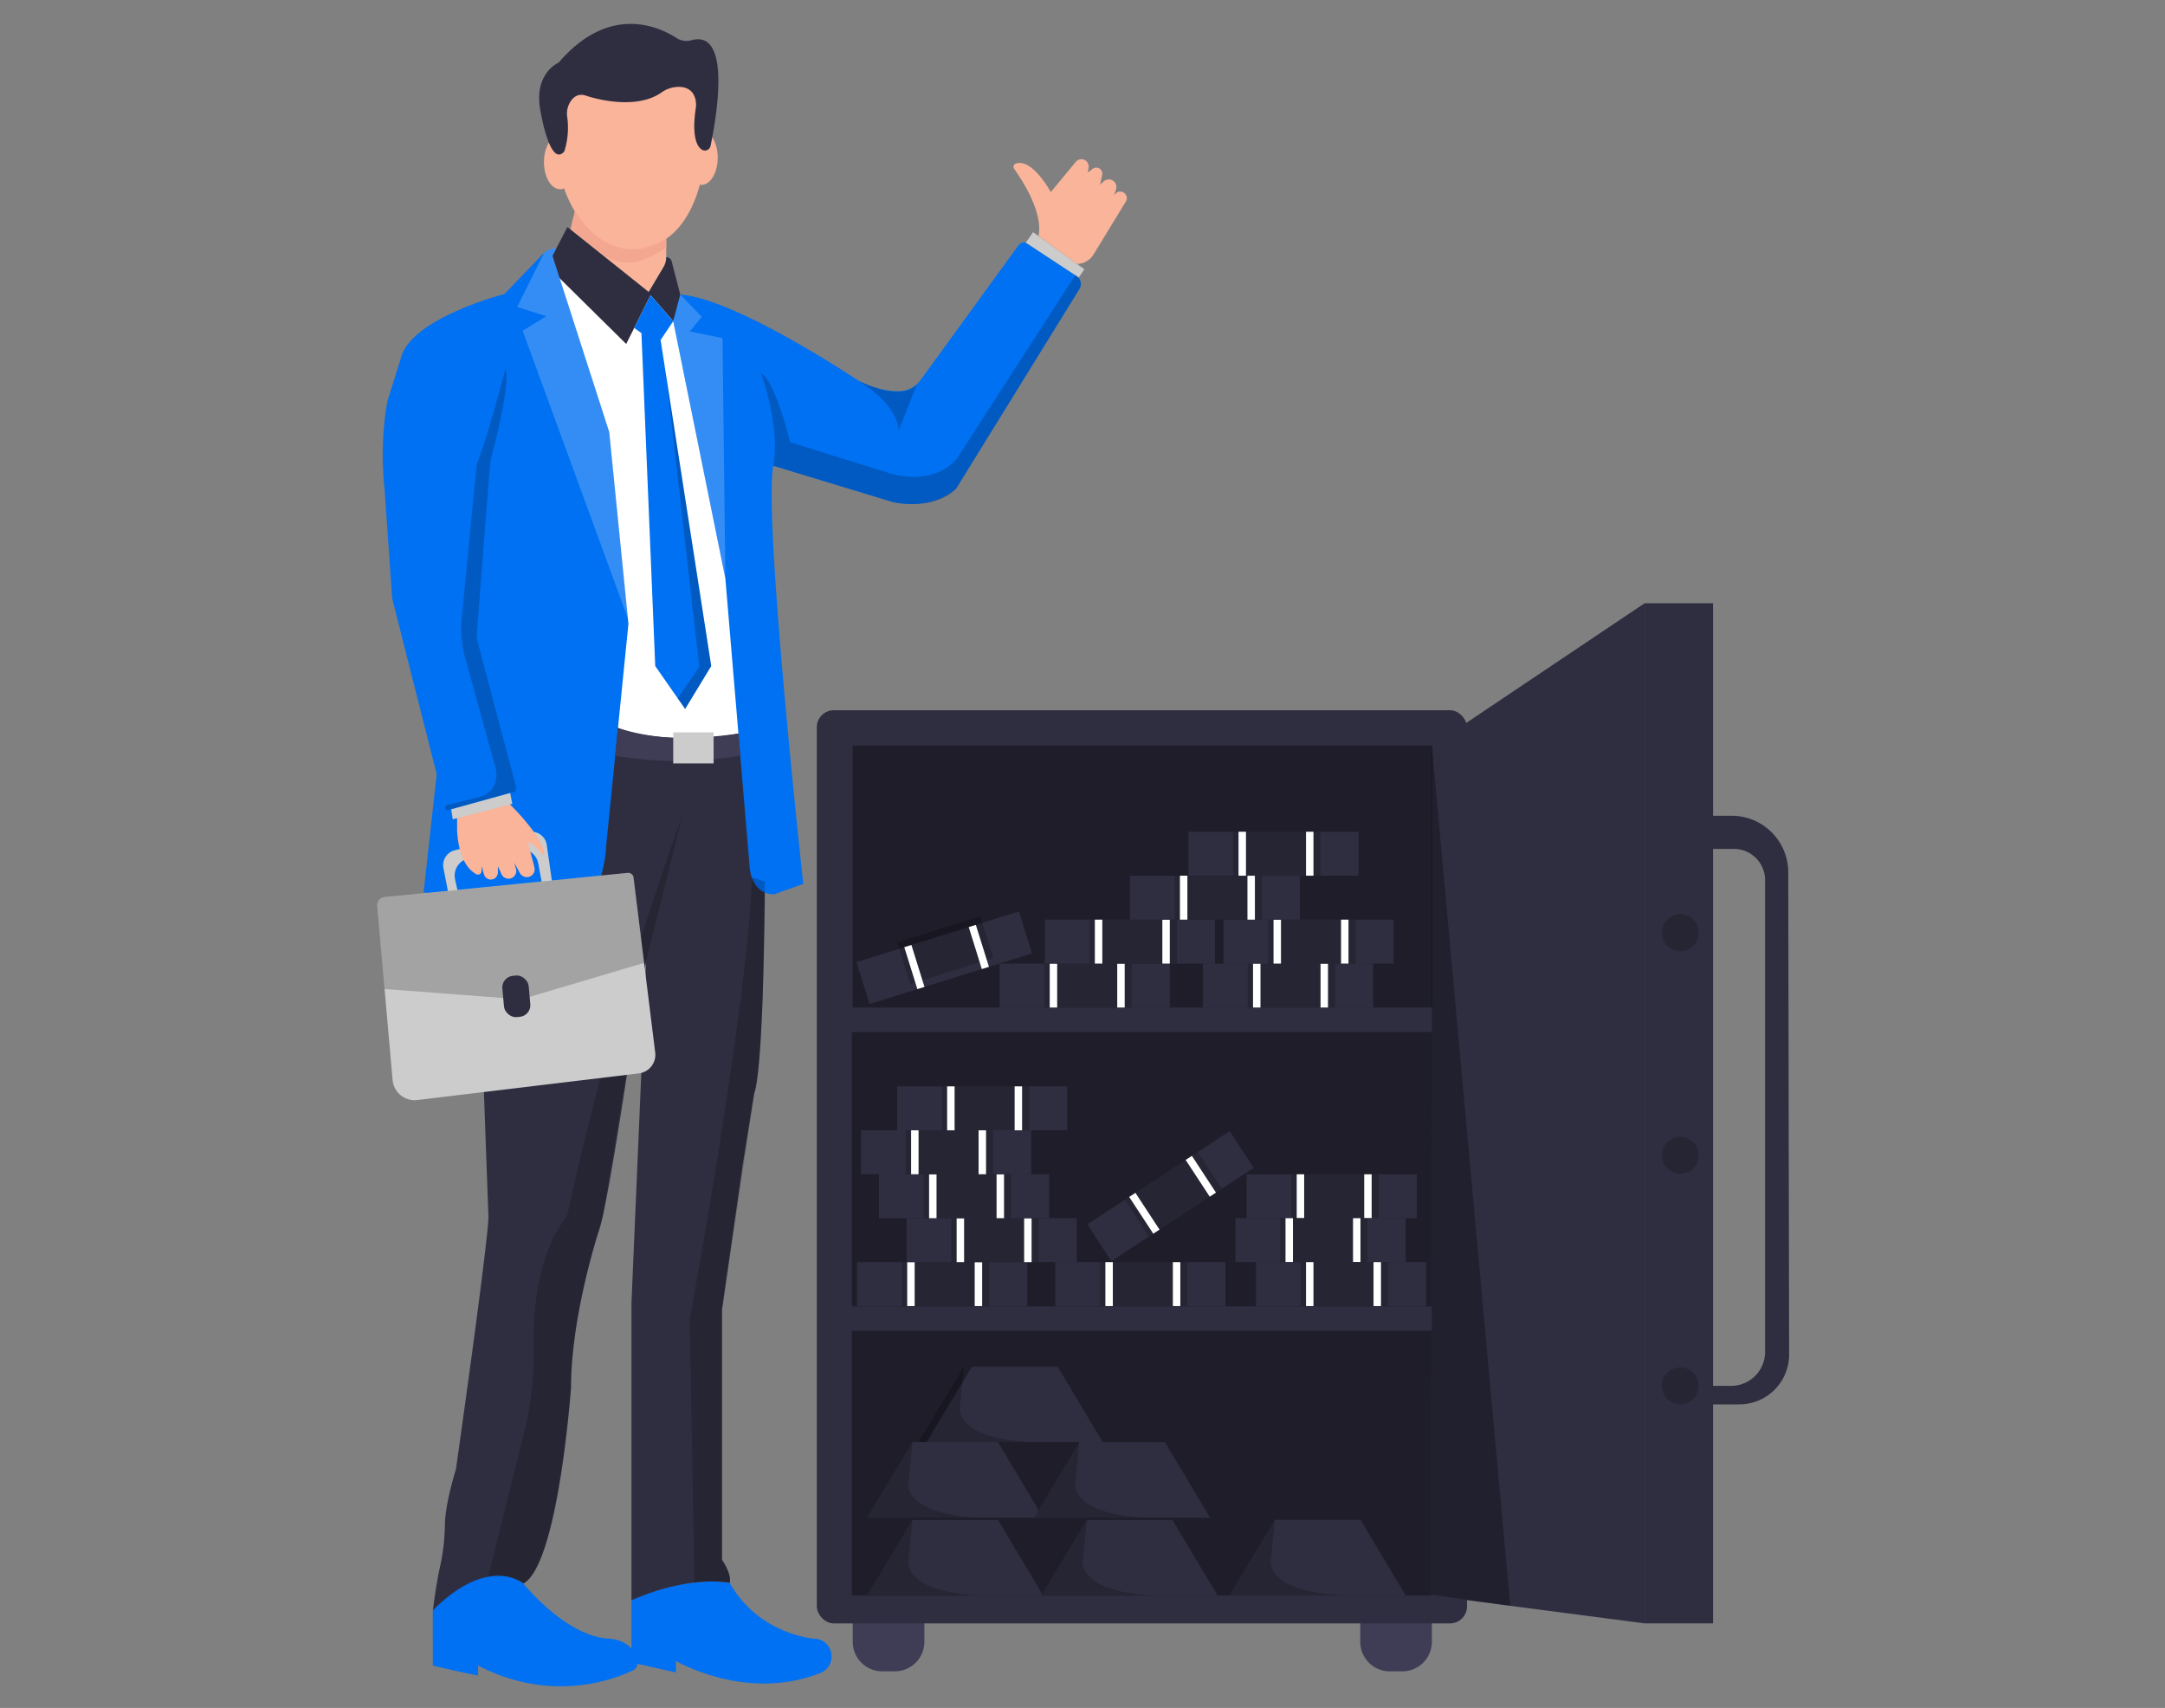  <!DOCTYPE svg PUBLIC "-//W3C//DTD SVG 1.1//EN" "http://www.w3.org/Graphics/SVG/1.1/DTD/svg11.dtd">
<svg id="b4e12158-c3bb-4ba2-a50d-4b52cbe6754e" data-name="Layer 1" xmlns="http://www.w3.org/2000/svg" width="865.76" height="682.89" viewBox="0 0 865.76 682.89">
<rect x="0" y="0" width="865.76" height="682.89" fill="#808080" stroke="none"/>
<defs>
<style xmlns="http://www.w3.org/1999/xhtml">*, ::after, ::before { box-sizing: border-box; }
img, svg { vertical-align: middle; }
</style>
<style xmlns="http://www.w3.org/1999/xhtml">*, body, html { -webkit-font-smoothing: antialiased; }
img, svg { max-width: 100%; }
</style>
</defs>
<path d="M341,645.38h28.64a0,0,0,0,1,0,0v11.06a11.82,11.82,0,0,1-11.82,11.82h-5A11.82,11.82,0,0,1,341,656.44V645.38A0,0,0,0,1,341,645.38Z" fill="#3f3d56"/>
<path d="M543.95,645.38h28.64a0,0,0,0,1,0,0v11.06a11.82,11.82,0,0,1-11.82,11.82h-5a11.82,11.82,0,0,1-11.82-11.82V645.38A0,0,0,0,1,543.95,645.38Z" fill="#3f3d56"/>
<path d="M715.1,348.73a22.61,22.61,0,0,0-22.6-22.56H681.3V561.51h14.24a19.91,19.91,0,0,0,19.91-20Zm-32.58-4.18v-5.12h10.86a12.46,12.46,0,0,1,12.46,12.46V540.53a13.58,13.58,0,0,1-13.58,13.58h-9.74" fill="#2f2e41" data-secondary="true"/>
<rect x="326.63" y="283.98" width="260.01" height="365.1" rx="6.79" fill="#2f2e41" data-secondary="true"/>
<rect x="340.97" y="298.06" width="231.93" height="104.78" fill="#2f2e41" data-secondary="true"/>
<rect x="340.97" y="298.06" width="231.93" height="104.78" opacity="0.37"/>
<rect x="340.67" y="412.64" width="231.93" height="109.68" fill="#2f2e41" data-secondary="true"/>
<rect x="340.67" y="412.64" width="231.93" height="109.68" opacity="0.37"/>
<rect x="340.67" y="532.12" width="231.93" height="105.84" fill="#2f2e41" data-secondary="true"/>
<rect x="340.67" y="532.12" width="231.93" height="105.84" opacity="0.37"/>
<rect x="399.75" y="385.27" width="68.04" height="17.57" fill="#2f2e41" data-secondary="true"/>
<rect x="417.64" y="385.27" width="34.93" height="17.57" opacity="0.2"/>
<rect x="419.77" y="385.27" width="2.98" height="17.57" fill="#fff"/>
<rect x="446.77" y="385.27" width="2.98" height="17.57" fill="#fff"/>
<rect x="342.76" y="504.64" width="68.04" height="17.57" fill="#2f2e41" data-secondary="true"/>
<rect x="360.65" y="504.64" width="34.93" height="17.57" opacity="0.2"/>
<rect x="362.78" y="504.64" width="2.98" height="17.57" fill="#fff"/>
<rect x="389.77" y="504.64" width="2.98" height="17.57" fill="#fff"/>
<rect x="422.01" y="504.64" width="68.04" height="17.57" fill="#2f2e41" data-secondary="true"/>
<rect x="439.9" y="504.64" width="34.93" height="17.57" opacity="0.2"/>
<rect x="442.03" y="504.64" width="2.98" height="17.57" fill="#fff"/>
<rect x="469.02" y="504.64" width="2.98" height="17.57" fill="#fff"/>
<rect x="498.52" y="469.52" width="68.04" height="17.57" fill="#2f2e41" data-secondary="true"/>
<rect x="516.41" y="469.52" width="34.93" height="17.57" opacity="0.2"/>
<rect x="518.54" y="469.52" width="2.98" height="17.57" fill="#fff"/>
<rect x="545.53" y="469.52" width="2.98" height="17.57" fill="#fff"/>
<rect x="494.05" y="487.07" width="68.04" height="17.57" fill="#2f2e41" data-secondary="true"/>
<rect x="511.93" y="487.07" width="34.93" height="17.57" opacity="0.2"/>
<rect x="514.06" y="487.07" width="2.98" height="17.57" fill="#fff"/>
<rect x="541.06" y="487.07" width="2.98" height="17.57" fill="#fff"/>
<rect x="502.24" y="504.64" width="68.04" height="17.57" fill="#2f2e41" data-secondary="true"/>
<rect x="520.13" y="504.64" width="34.93" height="17.57" opacity="0.2"/>
<rect x="522.26" y="504.64" width="2.98" height="17.57" fill="#fff"/>
<rect x="549.26" y="504.64" width="2.98" height="17.57" fill="#fff"/>
<rect x="434.04" y="469.52" width="68.04" height="17.57" transform="translate(-185.56 334.66) rotate(-33.23)" fill="#2f2e41" data-secondary="true"/>
<rect x="451.71" y="468.79" width="34.93" height="17.57" transform="translate(-184.98 335.15) rotate(-33.23)" opacity="0.2"/>
<rect x="456.11" y="476.38" width="2.98" height="17.57" transform="translate(-191.03 330.04) rotate(-33.23)" fill="#fff"/>
<rect x="478.69" y="461.58" width="2.98" height="17.57" transform="translate(-179.23 340) rotate(-33.23)" fill="#fff"/>
<rect x="362.53" y="487.07" width="68.04" height="17.57" fill="#2f2e41" data-secondary="true"/>
<rect x="380.42" y="487.07" width="34.93" height="17.57" opacity="0.2"/>
<rect x="382.55" y="487.07" width="2.98" height="17.57" fill="#fff"/>
<rect x="409.54" y="487.07" width="2.98" height="17.57" fill="#fff"/>
<rect x="351.51" y="469.5" width="68.04" height="17.57" fill="#2f2e41" data-secondary="true"/>
<rect x="369.4" y="469.5" width="34.93" height="17.57" opacity="0.2"/>
<rect x="371.53" y="469.5" width="2.98" height="17.57" fill="#fff"/>
<rect x="398.52" y="469.5" width="2.98" height="17.57" fill="#fff"/>
<rect x="344.32" y="451.93" width="68.04" height="17.57" fill="#2f2e41" data-secondary="true"/>
<rect x="362.21" y="451.93" width="34.93" height="17.57" opacity="0.2"/>
<rect x="364.34" y="451.93" width="2.98" height="17.57" fill="#fff"/>
<rect x="391.33" y="451.93" width="2.98" height="17.57" fill="#fff"/>
<rect x="358.73" y="434.36" width="68.04" height="17.57" fill="#2f2e41" data-secondary="true"/>
<rect x="376.62" y="434.36" width="34.93" height="17.57" opacity="0.2"/>
<rect x="378.75" y="434.36" width="2.98" height="17.57" fill="#fff"/>
<rect x="405.74" y="434.36" width="2.98" height="17.57" fill="#fff"/>
<rect x="481.05" y="385.27" width="68.04" height="17.57" fill="#2f2e41" data-secondary="true"/>
<rect x="498.94" y="385.27" width="34.93" height="17.57" opacity="0.2"/>
<rect x="501.07" y="385.27" width="2.98" height="17.57" fill="#fff"/>
<rect x="528.07" y="385.27" width="2.98" height="17.57" fill="#fff"/>
<rect x="489.25" y="367.7" width="68.04" height="17.57" fill="#2f2e41" data-secondary="true"/>
<rect x="507.14" y="367.7" width="34.93" height="17.57" opacity="0.2"/>
<rect x="509.27" y="367.7" width="2.98" height="17.57" fill="#fff"/>
<rect x="536.27" y="367.7" width="2.98" height="17.57" fill="#fff"/>
<rect x="417.8" y="367.7" width="68.04" height="17.57" fill="#2f2e41" data-secondary="true"/>
<rect x="435.69" y="367.7" width="34.93" height="17.57" opacity="0.2"/>
<rect x="437.82" y="367.7" width="2.98" height="17.57" fill="#fff"/>
<rect x="464.81" y="367.7" width="2.98" height="17.57" fill="#fff"/>
<rect x="451.82" y="350.13" width="68.04" height="17.57" fill="#2f2e41" data-secondary="true"/>
<rect x="469.71" y="350.13" width="34.93" height="17.57" opacity="0.2"/>
<rect x="471.84" y="350.13" width="2.98" height="17.57" fill="#fff"/>
<rect x="498.84" y="350.13" width="2.98" height="17.57" fill="#fff"/>
<rect x="475.25" y="332.56" width="68.04" height="17.57" fill="#2f2e41" data-secondary="true"/>
<rect x="493.14" y="332.56" width="34.93" height="17.57" opacity="0.2"/>
<rect x="495.27" y="332.56" width="2.98" height="17.57" fill="#fff"/>
<rect x="522.26" y="332.56" width="2.98" height="17.57" fill="#fff"/>
<rect x="343.57" y="374.17" width="68.04" height="17.57" transform="translate(-96.88 129.76) rotate(-17.32)" fill="#2f2e41" data-secondary="true"/>
<rect x="361.4" y="373.77" width="34.93" height="17.57" transform="matrix(0.95, -0.3, 0.3, 0.95, -96.7, 130.12)" opacity="0.2"/>
<rect x="364.16" y="377.89" width="2.98" height="17.57" transform="translate(-98.53 126.37) rotate(-17.32)" fill="#fff"/>
<rect x="389.93" y="369.86" width="2.98" height="17.57" transform="translate(-94.97 133.68) rotate(-17.32)" fill="#fff"/>
<polygon points="370.49 576.63 388.7 546.39 422.94 546.39 440.99 576.63 370.49 576.63" fill="#2f2e41" data-secondary="true"/>
<path d="M384,561.51s-4.32,13.41,28.48,15.12h-45.2l18.21-30.24Z" opacity="0.2"/>
<polygon points="346.67 606.87 364.88 576.63 399.12 576.63 417.17 606.87 346.67 606.87" fill="#2f2e41" data-secondary="true"/>
<path d="M363.38,591.75s-4.32,13.42,28.49,15.12h-45.2l18.21-30.24Z" opacity="0.2"/>
<polygon points="413.42 606.87 431.63 576.63 465.88 576.63 483.92 606.87 413.42 606.87" fill="#2f2e41" data-secondary="true"/>
<path d="M430.14,591.75s-4.32,13.42,28.49,15.12H413.42l18.21-30.24Z" opacity="0.2"/>
<polygon points="346.67 637.97 364.88 607.72 399.12 607.72 417.17 637.97 346.67 637.97" fill="#2f2e41" data-secondary="true"/>
<path d="M363.38,622.84s-4.32,13.42,28.49,15.12h-45.2l18.21-30.24Z" opacity="0.2"/>
<polygon points="416.4 637.97 434.61 607.72 468.86 607.72 486.91 637.97 416.4 637.97" fill="#2f2e41" data-secondary="true"/>
<path d="M433.12,622.84S428.8,636.26,461.61,638H416.4l18.21-30.24Z" opacity="0.2"/>
<polygon points="491.59 637.86 509.8 607.62 544.04 607.62 562.09 637.86 491.59 637.86" fill="#2f2e41" data-secondary="true"/>
<path d="M508.31,622.74s-4.32,13.41,28.48,15.12h-45.2l18.21-30.24Z" opacity="0.2"/>
<polygon points="657.66 241.2 572.9 298.06 572.59 637.97 657.66 649.08 657.66 241.2" fill="#2f2e41" data-secondary="true"/>
<rect x="657.66" y="241.2" width="27.37" height="407.88" fill="#2f2e41" data-secondary="true"/>
<polygon points="603.93 642.04 572.59 298.06 572.59 637.64 603.93 642.04" opacity="0.3"/>
<circle cx="671.93" cy="372.92" r="10.17" fill="#2f2e41" data-secondary="true"/>
<circle cx="671.93" cy="372.92" r="7.38" opacity="0.2"/>
<circle cx="671.93" cy="461.94" r="10.17" fill="#2f2e41" data-secondary="true"/>
<circle cx="671.93" cy="461.94" r="7.38" opacity="0.2"/>
<circle cx="671.93" cy="554.11" r="10.17" fill="#2f2e41" data-secondary="true"/>
<circle cx="671.93" cy="554.11" r="7.38" opacity="0.2"/>
<path d="M266.41,93v9.78a8,8,0,0,1-1.14,4.13l-5.86,9.84-31.25-25L230.52,82Z" fill="#f9b499"/>
<path d="M282.13,60.18s-1.4,40.1-30.68,39.6c0,0-24-1.13-29.15-38.44V34.28l34.86-5.5,23.35,4.75Z" fill="#f9b499"/>
<path d="M270.3,664.1s28.09,16.59,57.79,4.79c6.76-2.69,5.53-12.63-1.67-13.64l-.3,0s-22.39-1.23-34.35-22.39c0,0-17.17-3.38-39.26,7v24.84l17.79,4Z" fill="#0071f2" data-primary="true"/>
<path d="M191.17,665.94v4s-10.74-2.15-18.1-4V643.86s19.75-22.87,36.2-10.74c0,0,17.17,21.47,34.65,22.09,0,0,10,.52,11,9.4a3.18,3.18,0,0,1-1.76,3.21C246.31,671.17,221,681.36,191.17,665.94Z" fill="#0071f2" data-primary="true"/>
<path d="M305.88,352.48s-.31,73.92-4.29,84.65L297,465.66l-8.29,58v100s4,5.82,3.07,9.2c0,0-15.64-3.38-39.26,7v-119l5.83-136.18,14.72-59.2-17.17,69s-12.27,86.8-16.57,98.15c0,0-11,33.74-11,62.26,0,0-4.91,70.24-19,78.21,0,0-13.81-11.65-36.2,10.74,0,0,1.08-9.59,2.88-17.65a80.39,80.39,0,0,0,1.89-16.36c.07-4.32,1.08-11.29,4.43-22.43,0,0,12.58-88.33,13-100.75l-2.3-63,12-140.17,104.9,2.61Z" fill="#2f2e41" data-secondary="true"/>
<path d="M300.67,292.37s-33.44,7.05-54.91-1.84l-1.84-67.79L219.08,105l58.08,18.12,18.6,112.85Z" fill="#fff"/>
<ellipse cx="280.51" cy="63.05" rx="6.5" ry="10.87" fill="#f9b499"/>
<ellipse cx="224.02" cy="64.8" rx="6.5" ry="10.87" fill="#f9b499"/>
<path d="M277.16,137.53l-17-19.5-9.75,19.5L222.3,109.78l-1.39-7.5,6-11.5,32.5,26,5.86-9.84a7.33,7.33,0,0,0,1.14-4.13h0a2.26,2.26,0,0,1,2.18,1.69Z" fill="#2f2e41" data-secondary="true"/>
<path d="M243.62,172.75l-22.71-70.47,1.5-2.87s-2.75-1-6.8,3.71l-13.86,14.42s-38.19,9.81-41.56,26.07L155,160.17s-3.38,15-1.23,35.27l3.07,43.86,17.79,70.24-5.22,47.24,65.33,8.89s7.36-15.64,7.67-27.6l8.89-88.64Z" fill="#0071f2" data-primary="true"/>
<path d="M218.47,126.43l-11.66-3.68,10.71-21.54s2.9-2.61,4.89-1.8l-1.5,2.87,22.71,70.47,7.66,75.11L209,132.26Z" fill="#fff" opacity="0.2"/>
<path d="M321.22,353.4s-16-145.69-12-167.16L357,200.74s14.73,3.91,25.31-5.3l49.34-79.88a3.82,3.82,0,0,0-1.15-5.2l-19.74-13a2.51,2.51,0,0,0-3.4.62l-39.25,54a10.59,10.59,0,0,1-7.81,4.39c-3.79.27-9.49-.42-17.1-4.22,0,0-49-32.86-71.17-34.37l-2.83,10.59,20.86,102.91,9.67,114.79s.23,11.5,9.89,11.5Z" fill="#0071f2" data-primary="true"/>
<polygon points="280.65 126.66 272.05 117.83 269.22 128.42 290.08 231.33 288.93 135.18 275.86 132.52 280.65 126.66" fill="#fff" opacity="0.2"/>
<polygon points="431.39 110.93 433.63 107.67 430.68 105.53 413.14 92.83 410.2 97 431.39 110.93" fill="#ccc"/>
<path d="M430.68,105.53a7.91,7.91,0,0,0,6.54-3.65l13-21.3a2.61,2.61,0,0,0-.49-3.29h0a2.61,2.61,0,0,0-3.54,0l-.69.66.76-2.13a3,3,0,0,0-.85-3.32h0a3.07,3.07,0,0,0-4.12.07l-1.38,1.3.83-4a2.4,2.4,0,0,0-.8-2.3h0a2.4,2.4,0,0,0-3-.06L435,69l.33-1.92a2.93,2.93,0,0,0-1.74-3.19h0a2.92,2.92,0,0,0-3.38.82l-10,12.08s-7.58-13.92-14.13-11.32a1.35,1.35,0,0,0-.56,2c2.87,4,11.76,17.33,9.76,26.88Z" fill="#f9b499"/>
<polygon points="284.41 266.3 273.98 283.47 271.02 279.22 262.02 266.3 256.5 133.18 253.61 131.13 260.16 118.03 269.22 128.42 264.17 135.94 284.41 266.3" fill="#0071f2" data-primary="true"/>
<polygon points="279.65 266.6 271.02 279.22 273.98 283.47 284.41 266.3 266.41 150.4 279.65 266.6" opacity="0.2"/>
<path d="M296.05,302.16a152.2,152.2,0,0,1-50.06,0l1.12-11.11s20.05,7.63,48.19,2.25Z" fill="#3f3d56"/>
<rect x="269.22" y="292.83" width="16.15" height="12.42" transform="translate(554.59 598.07) rotate(-180)" fill="#ccc"/>
<path d="M277.69,632.74l-1.87-105.13S299.29,400,300.67,350.84l5.21,1.64L305,398.93s-1.07,31.76-3.37,38.2l-12.89,86.5v100s3.84,4.9,3.07,9.2C291.77,632.82,283.91,631.74,277.69,632.74Z" opacity="0.2"/>
<path d="M213.35,539.54c-.3-14.88,1.43-38.29,13.41-53.39a1295.27,1295.27,0,0,1,46.3-160.66l-16.61,66.76L241,486.6s-12.58,36.23-12.67,68.31c0,0-5.92,72.25-19,78.21,0,0-7.2-4.91-14.14-2.65l14.43-57.82A125.69,125.69,0,0,0,213.35,539.54Z" opacity="0.2"/>
<path d="M206.38,314.66l-15.24-57.49a13.72,13.72,0,0,1-.41-4.51l5.11-65.58a31.68,31.68,0,0,1,1-5.72c2-7.44,7-27.84,5.34-34.07,0,0-6.69,25.59-10.81,36.38a16.72,16.72,0,0,0-1,4.35l-5.69,58.79a45.7,45.7,0,0,0,1.44,16.62l12.15,44s2.15,8-5.82,11.05l-13.69,3.42a1.05,1.05,0,0,0-.77,1.29h0a1.05,1.05,0,0,0,1.3.75l25.95-7.16A1.7,1.7,0,0,0,206.38,314.66Z" opacity="0.2"/>
<path d="M430,110l-47,72.83s-7.13,11.12-25.67,6.85l-41.35-12.84s-5.7-23.95-11.69-27.66c0,0,7.75,20.78,5,37.05L357,200.74s16.13,3.89,25.31-5.3l49.34-79.88a3.82,3.82,0,0,0-1.15-5.2Z" opacity="0.2"/>
<path d="M366.63,153.69l-7.35,18.6s1.14-9.29-16.06-20.09C343.22,152.2,360.14,161.05,366.63,153.69Z" opacity="0.2"/>
<path d="M266.41,99.05V95.29S246.57,110.36,229.9,84.4l-1.74,7.18,12,9.57A17.41,17.41,0,0,0,257,103.89,47.24,47.24,0,0,0,266.41,99.05Z" fill="#f4a790"/>
<path d="M284.14,58.34c2-9.56,8.92-46.91-7.72-42.24a7.24,7.24,0,0,1-5.87-.9c-7.21-4.64-27-13.67-47.14,9.83,0,0-10.25,4.25-7.25,19.5,0,0,3.75,22.75,9.5,16a31.1,31.1,0,0,0,1.18-13.62,9,9,0,0,1,1.23-6.22c1.22-1.91,3.22-3.53,6.34-2.41,0,0,18.79,6.59,30.09-1.29a12,12,0,0,1,7.19-2.26c2.65.09,5.44,1.15,6.39,4.91a9.58,9.58,0,0,1,.13,3.81C277.67,46.9,276.5,57,280.6,59.8A2.31,2.31,0,0,0,284.14,58.34Z" fill="#2f2e41" data-secondary="true"/>
<path d="M180.42,363l-3.09-15.92a6.12,6.12,0,0,1,4.54-7.12l29.24-7.22a6.12,6.12,0,0,1,7.53,5.08l2.84,19.81-3.8.7-2.44-13.07a7,7,0,0,0-8.2-5.64l-19.44,3.56a7,7,0,0,0-5.61,8.45L184.48,363Z" fill="#ccc"/>
<path d="M203.09,320.77s13.2,12.62,14.58,20.12a.55.55,0,0,1-1,.43c-1.32-1.73-3.65-4.37-5.51-4.29l2.55,9.74a3.14,3.14,0,0,1-1.74,3.66h0a3.14,3.14,0,0,1-4.05-1.34L205.66,345l.68,2.41a3.11,3.11,0,0,1-2.49,3.89h0a3.11,3.11,0,0,1-3.31-1.77l-1.43-3.15v2.45a2.84,2.84,0,0,1-2.84,2.84h0a2.83,2.83,0,0,1-2.71-2l-1-3.38v2a1.42,1.42,0,0,1-2.08,1.25c-2.67-1.44-7.06-5.6-7.7-17.55v-5.64Z" fill="#f9b499"/>
<polygon points="204.01 317.06 204.86 321.39 181.05 327.6 180.42 323.58 204.01 317.06" fill="#ccc"/>
<path d="M251.06,349l-97.48,9.73a3.07,3.07,0,0,0-2.75,3.31L157,431.83a8.85,8.85,0,0,0,9.88,8l88.6-10.66a7.48,7.48,0,0,0,6.53-8.34l-8.68-70A2.08,2.08,0,0,0,251.06,349Z" fill="#ccc"/>
<path d="M257.57,385l-49.15,14.57-54.64-4.13-2.95-33.35a2.8,2.8,0,0,1,2.75-3.31L251.06,349s2-.72,2.28,1.82Z" opacity="0.2"/>
<rect x="201.16" y="390.08" width="10.57" height="16.58" rx="4.65" transform="translate(447.78 776.63) rotate(174.86)" fill="#2f2e41" data-secondary="true"/>
</svg>